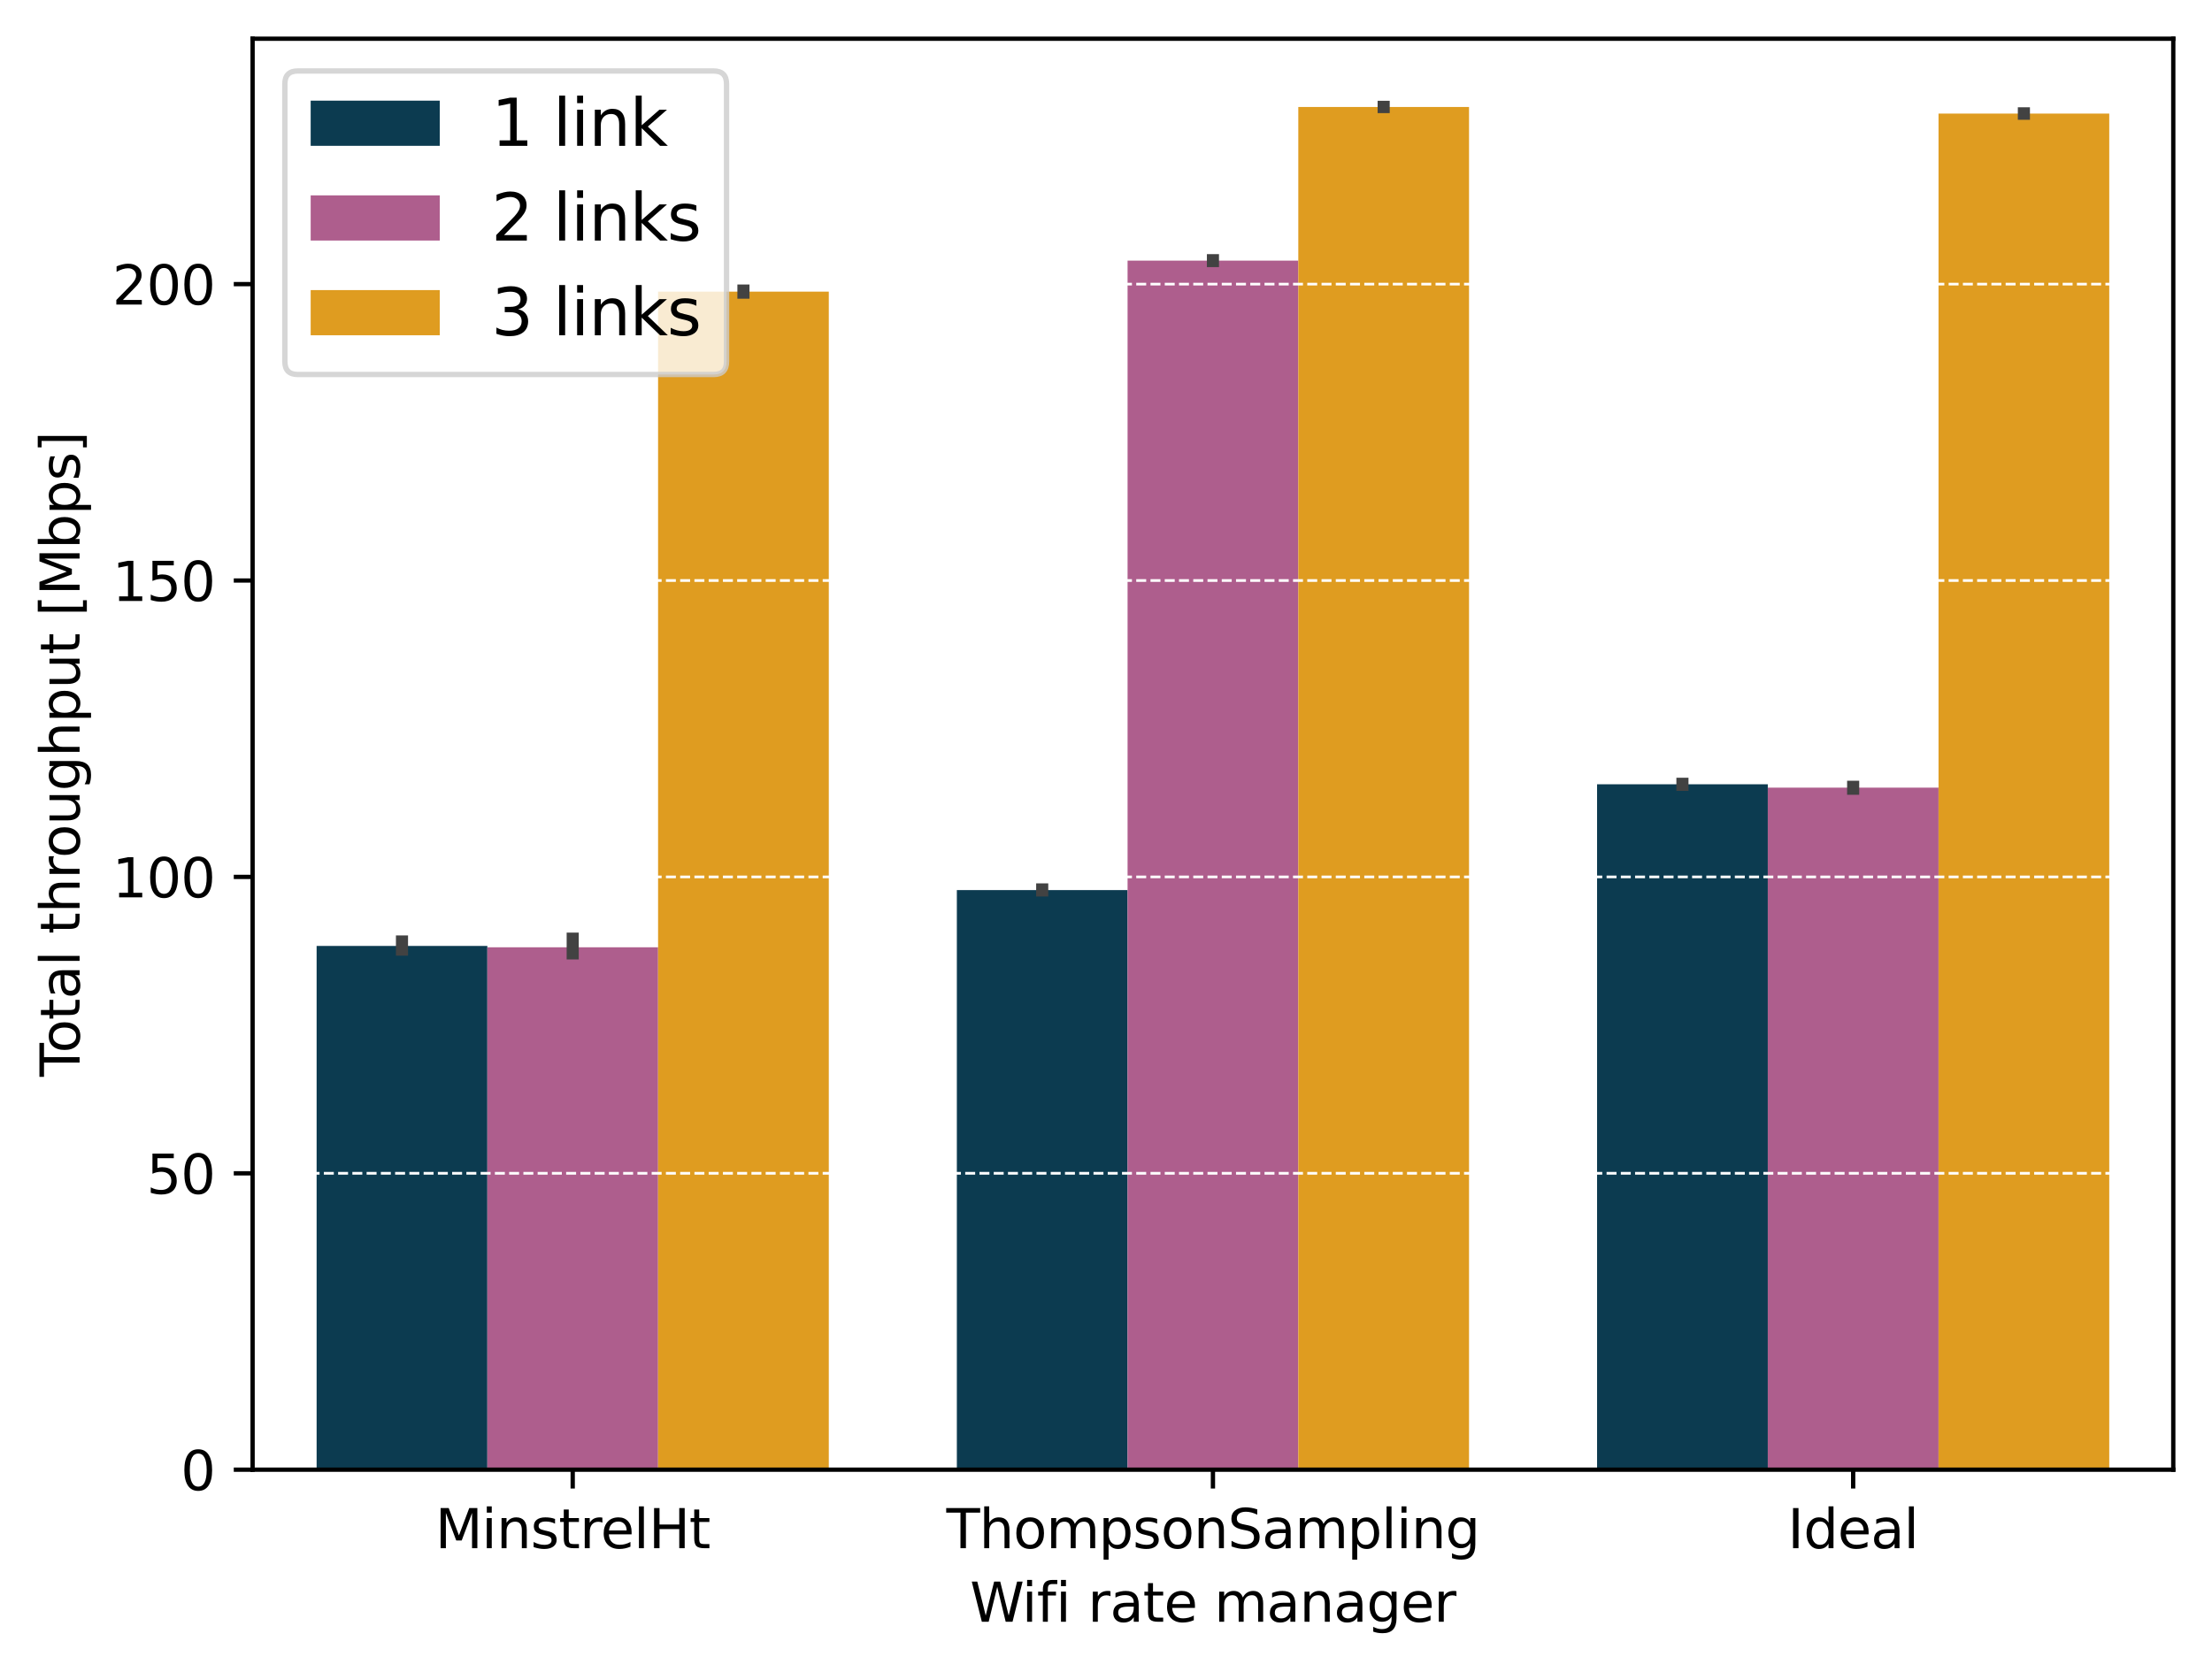 <?xml version="1.0" encoding="utf-8" standalone="no"?>
<!DOCTYPE svg PUBLIC "-//W3C//DTD SVG 1.1//EN"
  "http://www.w3.org/Graphics/SVG/1.1/DTD/svg11.dtd">
<svg xmlns:xlink="http://www.w3.org/1999/xlink" width="411.286pt" height="310.868pt" viewBox="0 0 411.286 310.868" xmlns="http://www.w3.org/2000/svg" version="1.1">
 <defs>
  <style type="text/css">*{stroke-linejoin: round; stroke-linecap: butt}</style>
 </defs>
 <g id="figure_1">
  <g id="patch_1">
   <path d="M 0 310.868 
L 411.286 310.868 
L 411.286 0 
L 0 0 
z
" style="fill: #ffffff"/>
  </g>
  <g id="axes_1">
   <g id="patch_2">
    <path d="M 46.966 273.312 
L 404.086 273.312 
L 404.086 7.2 
L 46.966 7.2 
z
" style="fill: #ffffff"/>
   </g>
   <g id="patch_3">
    <path d="M 58.87 273.312 
L 90.614 273.312 
L 90.614 175.905 
L 58.87 175.905 
z
" clip-path="url(#p8053930a0d)" style="fill: #0c3b50"/>
   </g>
   <g id="patch_4">
    <path d="M 177.91 273.312 
L 209.654 273.312 
L 209.654 165.519 
L 177.91 165.519 
z
" clip-path="url(#p8053930a0d)" style="fill: #0c3b50"/>
   </g>
   <g id="patch_5">
    <path d="M 296.95 273.312 
L 328.694 273.312 
L 328.694 145.85 
L 296.95 145.85 
z
" clip-path="url(#p8053930a0d)" style="fill: #0c3b50"/>
   </g>
   <g id="patch_6">
    <path d="M 90.614 273.312 
L 122.358 273.312 
L 122.358 176.161 
L 90.614 176.161 
z
" clip-path="url(#p8053930a0d)" style="fill: #ae5e8d"/>
   </g>
   <g id="patch_7">
    <path d="M 209.654 273.312 
L 241.398 273.312 
L 241.398 48.469 
L 209.654 48.469 
z
" clip-path="url(#p8053930a0d)" style="fill: #ae5e8d"/>
   </g>
   <g id="patch_8">
    <path d="M 328.694 273.312 
L 360.438 273.312 
L 360.438 146.475 
L 328.694 146.475 
z
" clip-path="url(#p8053930a0d)" style="fill: #ae5e8d"/>
   </g>
   <g id="patch_9">
    <path d="M 122.358 273.312 
L 154.102 273.312 
L 154.102 54.234 
L 122.358 54.234 
z
" clip-path="url(#p8053930a0d)" style="fill: #df9c20"/>
   </g>
   <g id="patch_10">
    <path d="M 241.398 273.312 
L 273.142 273.312 
L 273.142 19.896 
L 241.398 19.896 
z
" clip-path="url(#p8053930a0d)" style="fill: #df9c20"/>
   </g>
   <g id="patch_11">
    <path d="M 360.438 273.312 
L 392.182 273.312 
L 392.182 21.118 
L 360.438 21.118 
z
" clip-path="url(#p8053930a0d)" style="fill: #df9c20"/>
   </g>
   <g id="patch_12">
    <path d="M 106.486 273.312 
L 106.486 273.312 
L 106.486 273.312 
L 106.486 273.312 
z
" clip-path="url(#p8053930a0d)" style="fill: #0c3b50"/>
   </g>
   <g id="patch_13">
    <path d="M 106.486 273.312 
L 106.486 273.312 
L 106.486 273.312 
L 106.486 273.312 
z
" clip-path="url(#p8053930a0d)" style="fill: #ae5e8d"/>
   </g>
   <g id="patch_14">
    <path d="M 106.486 273.312 
L 106.486 273.312 
L 106.486 273.312 
L 106.486 273.312 
z
" clip-path="url(#p8053930a0d)" style="fill: #df9c20"/>
   </g>
   <g id="matplotlib.axis_1">
    <g id="xtick_1">
     <g id="line2d_1">
      <defs>
       <path id="m36713b6199" d="M 0 0 
L 0 3.5 
" style="stroke: #000000; stroke-width: 0.8"/>
      </defs>
      <g>
       <use xlink:href="#m36713b6199" x="106.486" y="273.312" style="stroke: #000000; stroke-width: 0.8"/>
      </g>
     </g>
     <g id="text_1">
      <!-- MinstrelHt -->
      <g transform="translate(80.92 287.91) scale(0.1 -0.1)">
       <defs>
        <path id="DejaVuSans-4d" d="M 628 4666 
L 1569 4666 
L 2759 1491 
L 3956 4666 
L 4897 4666 
L 4897 0 
L 4281 0 
L 4281 4097 
L 3078 897 
L 2444 897 
L 1241 4097 
L 1241 0 
L 628 0 
L 628 4666 
z
" transform="scale(0.016)"/>
        <path id="DejaVuSans-69" d="M 603 3500 
L 1178 3500 
L 1178 0 
L 603 0 
L 603 3500 
z
M 603 4863 
L 1178 4863 
L 1178 4134 
L 603 4134 
L 603 4863 
z
" transform="scale(0.016)"/>
        <path id="DejaVuSans-6e" d="M 3513 2113 
L 3513 0 
L 2938 0 
L 2938 2094 
Q 2938 2591 2744 2837 
Q 2550 3084 2163 3084 
Q 1697 3084 1428 2787 
Q 1159 2491 1159 1978 
L 1159 0 
L 581 0 
L 581 3500 
L 1159 3500 
L 1159 2956 
Q 1366 3272 1645 3428 
Q 1925 3584 2291 3584 
Q 2894 3584 3203 3211 
Q 3513 2838 3513 2113 
z
" transform="scale(0.016)"/>
        <path id="DejaVuSans-73" d="M 2834 3397 
L 2834 2853 
Q 2591 2978 2328 3040 
Q 2066 3103 1784 3103 
Q 1356 3103 1142 2972 
Q 928 2841 928 2578 
Q 928 2378 1081 2264 
Q 1234 2150 1697 2047 
L 1894 2003 
Q 2506 1872 2764 1633 
Q 3022 1394 3022 966 
Q 3022 478 2636 193 
Q 2250 -91 1575 -91 
Q 1294 -91 989 -36 
Q 684 19 347 128 
L 347 722 
Q 666 556 975 473 
Q 1284 391 1588 391 
Q 1994 391 2212 530 
Q 2431 669 2431 922 
Q 2431 1156 2273 1281 
Q 2116 1406 1581 1522 
L 1381 1569 
Q 847 1681 609 1914 
Q 372 2147 372 2553 
Q 372 3047 722 3315 
Q 1072 3584 1716 3584 
Q 2034 3584 2315 3537 
Q 2597 3491 2834 3397 
z
" transform="scale(0.016)"/>
        <path id="DejaVuSans-74" d="M 1172 4494 
L 1172 3500 
L 2356 3500 
L 2356 3053 
L 1172 3053 
L 1172 1153 
Q 1172 725 1289 603 
Q 1406 481 1766 481 
L 2356 481 
L 2356 0 
L 1766 0 
Q 1100 0 847 248 
Q 594 497 594 1153 
L 594 3053 
L 172 3053 
L 172 3500 
L 594 3500 
L 594 4494 
L 1172 4494 
z
" transform="scale(0.016)"/>
        <path id="DejaVuSans-72" d="M 2631 2963 
Q 2534 3019 2420 3045 
Q 2306 3072 2169 3072 
Q 1681 3072 1420 2755 
Q 1159 2438 1159 1844 
L 1159 0 
L 581 0 
L 581 3500 
L 1159 3500 
L 1159 2956 
Q 1341 3275 1631 3429 
Q 1922 3584 2338 3584 
Q 2397 3584 2469 3576 
Q 2541 3569 2628 3553 
L 2631 2963 
z
" transform="scale(0.016)"/>
        <path id="DejaVuSans-65" d="M 3597 1894 
L 3597 1613 
L 953 1613 
Q 991 1019 1311 708 
Q 1631 397 2203 397 
Q 2534 397 2845 478 
Q 3156 559 3463 722 
L 3463 178 
Q 3153 47 2828 -22 
Q 2503 -91 2169 -91 
Q 1331 -91 842 396 
Q 353 884 353 1716 
Q 353 2575 817 3079 
Q 1281 3584 2069 3584 
Q 2775 3584 3186 3129 
Q 3597 2675 3597 1894 
z
M 3022 2063 
Q 3016 2534 2758 2815 
Q 2500 3097 2075 3097 
Q 1594 3097 1305 2825 
Q 1016 2553 972 2059 
L 3022 2063 
z
" transform="scale(0.016)"/>
        <path id="DejaVuSans-6c" d="M 603 4863 
L 1178 4863 
L 1178 0 
L 603 0 
L 603 4863 
z
" transform="scale(0.016)"/>
        <path id="DejaVuSans-48" d="M 628 4666 
L 1259 4666 
L 1259 2753 
L 3553 2753 
L 3553 4666 
L 4184 4666 
L 4184 0 
L 3553 0 
L 3553 2222 
L 1259 2222 
L 1259 0 
L 628 0 
L 628 4666 
z
" transform="scale(0.016)"/>
       </defs>
       <use xlink:href="#DejaVuSans-4d"/>
       <use xlink:href="#DejaVuSans-69" x="86.279"/>
       <use xlink:href="#DejaVuSans-6e" x="114.062"/>
       <use xlink:href="#DejaVuSans-73" x="177.441"/>
       <use xlink:href="#DejaVuSans-74" x="229.541"/>
       <use xlink:href="#DejaVuSans-72" x="268.75"/>
       <use xlink:href="#DejaVuSans-65" x="307.613"/>
       <use xlink:href="#DejaVuSans-6c" x="369.137"/>
       <use xlink:href="#DejaVuSans-48" x="396.92"/>
       <use xlink:href="#DejaVuSans-74" x="472.115"/>
      </g>
     </g>
    </g>
    <g id="xtick_2">
     <g id="line2d_2">
      <g>
       <use xlink:href="#m36713b6199" x="225.526" y="273.312" style="stroke: #000000; stroke-width: 0.8"/>
      </g>
     </g>
     <g id="text_2">
      <!-- ThompsonSampling -->
      <g transform="translate(175.962 287.91) scale(0.1 -0.1)">
       <defs>
        <path id="DejaVuSans-54" d="M -19 4666 
L 3928 4666 
L 3928 4134 
L 2272 4134 
L 2272 0 
L 1638 0 
L 1638 4134 
L -19 4134 
L -19 4666 
z
" transform="scale(0.016)"/>
        <path id="DejaVuSans-68" d="M 3513 2113 
L 3513 0 
L 2938 0 
L 2938 2094 
Q 2938 2591 2744 2837 
Q 2550 3084 2163 3084 
Q 1697 3084 1428 2787 
Q 1159 2491 1159 1978 
L 1159 0 
L 581 0 
L 581 4863 
L 1159 4863 
L 1159 2956 
Q 1366 3272 1645 3428 
Q 1925 3584 2291 3584 
Q 2894 3584 3203 3211 
Q 3513 2838 3513 2113 
z
" transform="scale(0.016)"/>
        <path id="DejaVuSans-6f" d="M 1959 3097 
Q 1497 3097 1228 2736 
Q 959 2375 959 1747 
Q 959 1119 1226 758 
Q 1494 397 1959 397 
Q 2419 397 2687 759 
Q 2956 1122 2956 1747 
Q 2956 2369 2687 2733 
Q 2419 3097 1959 3097 
z
M 1959 3584 
Q 2709 3584 3137 3096 
Q 3566 2609 3566 1747 
Q 3566 888 3137 398 
Q 2709 -91 1959 -91 
Q 1206 -91 779 398 
Q 353 888 353 1747 
Q 353 2609 779 3096 
Q 1206 3584 1959 3584 
z
" transform="scale(0.016)"/>
        <path id="DejaVuSans-6d" d="M 3328 2828 
Q 3544 3216 3844 3400 
Q 4144 3584 4550 3584 
Q 5097 3584 5394 3201 
Q 5691 2819 5691 2113 
L 5691 0 
L 5113 0 
L 5113 2094 
Q 5113 2597 4934 2840 
Q 4756 3084 4391 3084 
Q 3944 3084 3684 2787 
Q 3425 2491 3425 1978 
L 3425 0 
L 2847 0 
L 2847 2094 
Q 2847 2600 2669 2842 
Q 2491 3084 2119 3084 
Q 1678 3084 1418 2786 
Q 1159 2488 1159 1978 
L 1159 0 
L 581 0 
L 581 3500 
L 1159 3500 
L 1159 2956 
Q 1356 3278 1631 3431 
Q 1906 3584 2284 3584 
Q 2666 3584 2933 3390 
Q 3200 3197 3328 2828 
z
" transform="scale(0.016)"/>
        <path id="DejaVuSans-70" d="M 1159 525 
L 1159 -1331 
L 581 -1331 
L 581 3500 
L 1159 3500 
L 1159 2969 
Q 1341 3281 1617 3432 
Q 1894 3584 2278 3584 
Q 2916 3584 3314 3078 
Q 3713 2572 3713 1747 
Q 3713 922 3314 415 
Q 2916 -91 2278 -91 
Q 1894 -91 1617 61 
Q 1341 213 1159 525 
z
M 3116 1747 
Q 3116 2381 2855 2742 
Q 2594 3103 2138 3103 
Q 1681 3103 1420 2742 
Q 1159 2381 1159 1747 
Q 1159 1113 1420 752 
Q 1681 391 2138 391 
Q 2594 391 2855 752 
Q 3116 1113 3116 1747 
z
" transform="scale(0.016)"/>
        <path id="DejaVuSans-53" d="M 3425 4513 
L 3425 3897 
Q 3066 4069 2747 4153 
Q 2428 4238 2131 4238 
Q 1616 4238 1336 4038 
Q 1056 3838 1056 3469 
Q 1056 3159 1242 3001 
Q 1428 2844 1947 2747 
L 2328 2669 
Q 3034 2534 3370 2195 
Q 3706 1856 3706 1288 
Q 3706 609 3251 259 
Q 2797 -91 1919 -91 
Q 1588 -91 1214 -16 
Q 841 59 441 206 
L 441 856 
Q 825 641 1194 531 
Q 1563 422 1919 422 
Q 2459 422 2753 634 
Q 3047 847 3047 1241 
Q 3047 1584 2836 1778 
Q 2625 1972 2144 2069 
L 1759 2144 
Q 1053 2284 737 2584 
Q 422 2884 422 3419 
Q 422 4038 858 4394 
Q 1294 4750 2059 4750 
Q 2388 4750 2728 4690 
Q 3069 4631 3425 4513 
z
" transform="scale(0.016)"/>
        <path id="DejaVuSans-61" d="M 2194 1759 
Q 1497 1759 1228 1600 
Q 959 1441 959 1056 
Q 959 750 1161 570 
Q 1363 391 1709 391 
Q 2188 391 2477 730 
Q 2766 1069 2766 1631 
L 2766 1759 
L 2194 1759 
z
M 3341 1997 
L 3341 0 
L 2766 0 
L 2766 531 
Q 2569 213 2275 61 
Q 1981 -91 1556 -91 
Q 1019 -91 701 211 
Q 384 513 384 1019 
Q 384 1609 779 1909 
Q 1175 2209 1959 2209 
L 2766 2209 
L 2766 2266 
Q 2766 2663 2505 2880 
Q 2244 3097 1772 3097 
Q 1472 3097 1187 3025 
Q 903 2953 641 2809 
L 641 3341 
Q 956 3463 1253 3523 
Q 1550 3584 1831 3584 
Q 2591 3584 2966 3190 
Q 3341 2797 3341 1997 
z
" transform="scale(0.016)"/>
        <path id="DejaVuSans-67" d="M 2906 1791 
Q 2906 2416 2648 2759 
Q 2391 3103 1925 3103 
Q 1463 3103 1205 2759 
Q 947 2416 947 1791 
Q 947 1169 1205 825 
Q 1463 481 1925 481 
Q 2391 481 2648 825 
Q 2906 1169 2906 1791 
z
M 3481 434 
Q 3481 -459 3084 -895 
Q 2688 -1331 1869 -1331 
Q 1566 -1331 1297 -1286 
Q 1028 -1241 775 -1147 
L 775 -588 
Q 1028 -725 1275 -790 
Q 1522 -856 1778 -856 
Q 2344 -856 2625 -561 
Q 2906 -266 2906 331 
L 2906 616 
Q 2728 306 2450 153 
Q 2172 0 1784 0 
Q 1141 0 747 490 
Q 353 981 353 1791 
Q 353 2603 747 3093 
Q 1141 3584 1784 3584 
Q 2172 3584 2450 3431 
Q 2728 3278 2906 2969 
L 2906 3500 
L 3481 3500 
L 3481 434 
z
" transform="scale(0.016)"/>
       </defs>
       <use xlink:href="#DejaVuSans-54"/>
       <use xlink:href="#DejaVuSans-68" x="61.084"/>
       <use xlink:href="#DejaVuSans-6f" x="124.463"/>
       <use xlink:href="#DejaVuSans-6d" x="185.645"/>
       <use xlink:href="#DejaVuSans-70" x="283.057"/>
       <use xlink:href="#DejaVuSans-73" x="346.533"/>
       <use xlink:href="#DejaVuSans-6f" x="398.633"/>
       <use xlink:href="#DejaVuSans-6e" x="459.814"/>
       <use xlink:href="#DejaVuSans-53" x="523.193"/>
       <use xlink:href="#DejaVuSans-61" x="586.67"/>
       <use xlink:href="#DejaVuSans-6d" x="647.949"/>
       <use xlink:href="#DejaVuSans-70" x="745.361"/>
       <use xlink:href="#DejaVuSans-6c" x="808.838"/>
       <use xlink:href="#DejaVuSans-69" x="836.621"/>
       <use xlink:href="#DejaVuSans-6e" x="864.404"/>
       <use xlink:href="#DejaVuSans-67" x="927.783"/>
      </g>
     </g>
    </g>
    <g id="xtick_3">
     <g id="line2d_3">
      <g>
       <use xlink:href="#m36713b6199" x="344.566" y="273.312" style="stroke: #000000; stroke-width: 0.8"/>
      </g>
     </g>
     <g id="text_3">
      <!-- Ideal -->
      <g transform="translate(332.387 287.91) scale(0.1 -0.1)">
       <defs>
        <path id="DejaVuSans-49" d="M 628 4666 
L 1259 4666 
L 1259 0 
L 628 0 
L 628 4666 
z
" transform="scale(0.016)"/>
        <path id="DejaVuSans-64" d="M 2906 2969 
L 2906 4863 
L 3481 4863 
L 3481 0 
L 2906 0 
L 2906 525 
Q 2725 213 2448 61 
Q 2172 -91 1784 -91 
Q 1150 -91 751 415 
Q 353 922 353 1747 
Q 353 2572 751 3078 
Q 1150 3584 1784 3584 
Q 2172 3584 2448 3432 
Q 2725 3281 2906 2969 
z
M 947 1747 
Q 947 1113 1208 752 
Q 1469 391 1925 391 
Q 2381 391 2643 752 
Q 2906 1113 2906 1747 
Q 2906 2381 2643 2742 
Q 2381 3103 1925 3103 
Q 1469 3103 1208 2742 
Q 947 2381 947 1747 
z
" transform="scale(0.016)"/>
       </defs>
       <use xlink:href="#DejaVuSans-49"/>
       <use xlink:href="#DejaVuSans-64" x="29.492"/>
       <use xlink:href="#DejaVuSans-65" x="92.969"/>
       <use xlink:href="#DejaVuSans-61" x="154.492"/>
       <use xlink:href="#DejaVuSans-6c" x="215.771"/>
      </g>
     </g>
    </g>
    <g id="text_4">
     <!-- Wifi rate manager -->
     <g transform="translate(180.348 301.589) scale(0.1 -0.1)">
      <defs>
       <path id="DejaVuSans-57" d="M 213 4666 
L 850 4666 
L 1831 722 
L 2809 4666 
L 3519 4666 
L 4500 722 
L 5478 4666 
L 6119 4666 
L 4947 0 
L 4153 0 
L 3169 4050 
L 2175 0 
L 1381 0 
L 213 4666 
z
" transform="scale(0.016)"/>
       <path id="DejaVuSans-66" d="M 2375 4863 
L 2375 4384 
L 1825 4384 
Q 1516 4384 1395 4259 
Q 1275 4134 1275 3809 
L 1275 3500 
L 2222 3500 
L 2222 3053 
L 1275 3053 
L 1275 0 
L 697 0 
L 697 3053 
L 147 3053 
L 147 3500 
L 697 3500 
L 697 3744 
Q 697 4328 969 4595 
Q 1241 4863 1831 4863 
L 2375 4863 
z
" transform="scale(0.016)"/>
       <path id="DejaVuSans-20" transform="scale(0.016)"/>
      </defs>
      <use xlink:href="#DejaVuSans-57"/>
      <use xlink:href="#DejaVuSans-69" x="96.627"/>
      <use xlink:href="#DejaVuSans-66" x="124.41"/>
      <use xlink:href="#DejaVuSans-69" x="159.615"/>
      <use xlink:href="#DejaVuSans-20" x="187.398"/>
      <use xlink:href="#DejaVuSans-72" x="219.186"/>
      <use xlink:href="#DejaVuSans-61" x="260.299"/>
      <use xlink:href="#DejaVuSans-74" x="321.578"/>
      <use xlink:href="#DejaVuSans-65" x="360.787"/>
      <use xlink:href="#DejaVuSans-20" x="422.311"/>
      <use xlink:href="#DejaVuSans-6d" x="454.098"/>
      <use xlink:href="#DejaVuSans-61" x="551.51"/>
      <use xlink:href="#DejaVuSans-6e" x="612.789"/>
      <use xlink:href="#DejaVuSans-61" x="676.168"/>
      <use xlink:href="#DejaVuSans-67" x="737.447"/>
      <use xlink:href="#DejaVuSans-65" x="800.924"/>
      <use xlink:href="#DejaVuSans-72" x="862.447"/>
     </g>
    </g>
   </g>
   <g id="matplotlib.axis_2">
    <g id="ytick_1">
     <g id="line2d_4">
      <path d="M 46.966 273.312 
L 404.086 273.312 
" clip-path="url(#p8053930a0d)" style="fill: none; stroke-dasharray: 1.85,0.8; stroke-dashoffset: 0; stroke: #ffffff; stroke-width: 0.5"/>
     </g>
     <g id="line2d_5">
      <defs>
       <path id="m6323e34226" d="M 0 0 
L -3.5 0 
" style="stroke: #000000; stroke-width: 0.8"/>
      </defs>
      <g>
       <use xlink:href="#m6323e34226" x="46.966" y="273.312" style="stroke: #000000; stroke-width: 0.8"/>
      </g>
     </g>
     <g id="text_5">
      <!-- 0 -->
      <g transform="translate(33.603 277.111) scale(0.1 -0.1)">
       <defs>
        <path id="DejaVuSans-30" d="M 2034 4250 
Q 1547 4250 1301 3770 
Q 1056 3291 1056 2328 
Q 1056 1369 1301 889 
Q 1547 409 2034 409 
Q 2525 409 2770 889 
Q 3016 1369 3016 2328 
Q 3016 3291 2770 3770 
Q 2525 4250 2034 4250 
z
M 2034 4750 
Q 2819 4750 3233 4129 
Q 3647 3509 3647 2328 
Q 3647 1150 3233 529 
Q 2819 -91 2034 -91 
Q 1250 -91 836 529 
Q 422 1150 422 2328 
Q 422 3509 836 4129 
Q 1250 4750 2034 4750 
z
" transform="scale(0.016)"/>
       </defs>
       <use xlink:href="#DejaVuSans-30"/>
      </g>
     </g>
    </g>
    <g id="ytick_2">
     <g id="line2d_6">
      <path d="M 46.966 218.193 
L 404.086 218.193 
" clip-path="url(#p8053930a0d)" style="fill: none; stroke-dasharray: 1.85,0.8; stroke-dashoffset: 0; stroke: #ffffff; stroke-width: 0.5"/>
     </g>
     <g id="line2d_7">
      <g>
       <use xlink:href="#m6323e34226" x="46.966" y="218.193" style="stroke: #000000; stroke-width: 0.8"/>
      </g>
     </g>
     <g id="text_6">
      <!-- 50 -->
      <g transform="translate(27.241 221.992) scale(0.1 -0.1)">
       <defs>
        <path id="DejaVuSans-35" d="M 691 4666 
L 3169 4666 
L 3169 4134 
L 1269 4134 
L 1269 2991 
Q 1406 3038 1543 3061 
Q 1681 3084 1819 3084 
Q 2600 3084 3056 2656 
Q 3513 2228 3513 1497 
Q 3513 744 3044 326 
Q 2575 -91 1722 -91 
Q 1428 -91 1123 -41 
Q 819 9 494 109 
L 494 744 
Q 775 591 1075 516 
Q 1375 441 1709 441 
Q 2250 441 2565 725 
Q 2881 1009 2881 1497 
Q 2881 1984 2565 2268 
Q 2250 2553 1709 2553 
Q 1456 2553 1204 2497 
Q 953 2441 691 2322 
L 691 4666 
z
" transform="scale(0.016)"/>
       </defs>
       <use xlink:href="#DejaVuSans-35"/>
       <use xlink:href="#DejaVuSans-30" x="63.623"/>
      </g>
     </g>
    </g>
    <g id="ytick_3">
     <g id="line2d_8">
      <path d="M 46.966 163.074 
L 404.086 163.074 
" clip-path="url(#p8053930a0d)" style="fill: none; stroke-dasharray: 1.85,0.8; stroke-dashoffset: 0; stroke: #ffffff; stroke-width: 0.5"/>
     </g>
     <g id="line2d_9">
      <g>
       <use xlink:href="#m6323e34226" x="46.966" y="163.074" style="stroke: #000000; stroke-width: 0.8"/>
      </g>
     </g>
     <g id="text_7">
      <!-- 100 -->
      <g transform="translate(20.878 166.873) scale(0.1 -0.1)">
       <defs>
        <path id="DejaVuSans-31" d="M 794 531 
L 1825 531 
L 1825 4091 
L 703 3866 
L 703 4441 
L 1819 4666 
L 2450 4666 
L 2450 531 
L 3481 531 
L 3481 0 
L 794 0 
L 794 531 
z
" transform="scale(0.016)"/>
       </defs>
       <use xlink:href="#DejaVuSans-31"/>
       <use xlink:href="#DejaVuSans-30" x="63.623"/>
       <use xlink:href="#DejaVuSans-30" x="127.246"/>
      </g>
     </g>
    </g>
    <g id="ytick_4">
     <g id="line2d_10">
      <path d="M 46.966 107.955 
L 404.086 107.955 
" clip-path="url(#p8053930a0d)" style="fill: none; stroke-dasharray: 1.85,0.8; stroke-dashoffset: 0; stroke: #ffffff; stroke-width: 0.5"/>
     </g>
     <g id="line2d_11">
      <g>
       <use xlink:href="#m6323e34226" x="46.966" y="107.955" style="stroke: #000000; stroke-width: 0.8"/>
      </g>
     </g>
     <g id="text_8">
      <!-- 150 -->
      <g transform="translate(20.878 111.755) scale(0.1 -0.1)">
       <use xlink:href="#DejaVuSans-31"/>
       <use xlink:href="#DejaVuSans-35" x="63.623"/>
       <use xlink:href="#DejaVuSans-30" x="127.246"/>
      </g>
     </g>
    </g>
    <g id="ytick_5">
     <g id="line2d_12">
      <path d="M 46.966 52.836 
L 404.086 52.836 
" clip-path="url(#p8053930a0d)" style="fill: none; stroke-dasharray: 1.85,0.8; stroke-dashoffset: 0; stroke: #ffffff; stroke-width: 0.5"/>
     </g>
     <g id="line2d_13">
      <g>
       <use xlink:href="#m6323e34226" x="46.966" y="52.836" style="stroke: #000000; stroke-width: 0.8"/>
      </g>
     </g>
     <g id="text_9">
      <!-- 200 -->
      <g transform="translate(20.878 56.636) scale(0.1 -0.1)">
       <defs>
        <path id="DejaVuSans-32" d="M 1228 531 
L 3431 531 
L 3431 0 
L 469 0 
L 469 531 
Q 828 903 1448 1529 
Q 2069 2156 2228 2338 
Q 2531 2678 2651 2914 
Q 2772 3150 2772 3378 
Q 2772 3750 2511 3984 
Q 2250 4219 1831 4219 
Q 1534 4219 1204 4116 
Q 875 4013 500 3803 
L 500 4441 
Q 881 4594 1212 4672 
Q 1544 4750 1819 4750 
Q 2544 4750 2975 4387 
Q 3406 4025 3406 3419 
Q 3406 3131 3298 2873 
Q 3191 2616 2906 2266 
Q 2828 2175 2409 1742 
Q 1991 1309 1228 531 
z
" transform="scale(0.016)"/>
       </defs>
       <use xlink:href="#DejaVuSans-32"/>
       <use xlink:href="#DejaVuSans-30" x="63.623"/>
       <use xlink:href="#DejaVuSans-30" x="127.246"/>
      </g>
     </g>
    </g>
    <g id="text_10">
     <!-- Total throughput [Mbps] -->
     <g transform="translate(14.798 200.226) rotate(-90) scale(0.1 -0.1)">
      <defs>
       <path id="DejaVuSans-75" d="M 544 1381 
L 544 3500 
L 1119 3500 
L 1119 1403 
Q 1119 906 1312 657 
Q 1506 409 1894 409 
Q 2359 409 2629 706 
Q 2900 1003 2900 1516 
L 2900 3500 
L 3475 3500 
L 3475 0 
L 2900 0 
L 2900 538 
Q 2691 219 2414 64 
Q 2138 -91 1772 -91 
Q 1169 -91 856 284 
Q 544 659 544 1381 
z
M 1991 3584 
L 1991 3584 
z
" transform="scale(0.016)"/>
       <path id="DejaVuSans-5b" d="M 550 4863 
L 1875 4863 
L 1875 4416 
L 1125 4416 
L 1125 -397 
L 1875 -397 
L 1875 -844 
L 550 -844 
L 550 4863 
z
" transform="scale(0.016)"/>
       <path id="DejaVuSans-62" d="M 3116 1747 
Q 3116 2381 2855 2742 
Q 2594 3103 2138 3103 
Q 1681 3103 1420 2742 
Q 1159 2381 1159 1747 
Q 1159 1113 1420 752 
Q 1681 391 2138 391 
Q 2594 391 2855 752 
Q 3116 1113 3116 1747 
z
M 1159 2969 
Q 1341 3281 1617 3432 
Q 1894 3584 2278 3584 
Q 2916 3584 3314 3078 
Q 3713 2572 3713 1747 
Q 3713 922 3314 415 
Q 2916 -91 2278 -91 
Q 1894 -91 1617 61 
Q 1341 213 1159 525 
L 1159 0 
L 581 0 
L 581 4863 
L 1159 4863 
L 1159 2969 
z
" transform="scale(0.016)"/>
       <path id="DejaVuSans-5d" d="M 1947 4863 
L 1947 -844 
L 622 -844 
L 622 -397 
L 1369 -397 
L 1369 4416 
L 622 4416 
L 622 4863 
L 1947 4863 
z
" transform="scale(0.016)"/>
      </defs>
      <use xlink:href="#DejaVuSans-54"/>
      <use xlink:href="#DejaVuSans-6f" x="44.084"/>
      <use xlink:href="#DejaVuSans-74" x="105.266"/>
      <use xlink:href="#DejaVuSans-61" x="144.475"/>
      <use xlink:href="#DejaVuSans-6c" x="205.754"/>
      <use xlink:href="#DejaVuSans-20" x="233.537"/>
      <use xlink:href="#DejaVuSans-74" x="265.324"/>
      <use xlink:href="#DejaVuSans-68" x="304.533"/>
      <use xlink:href="#DejaVuSans-72" x="367.912"/>
      <use xlink:href="#DejaVuSans-6f" x="406.775"/>
      <use xlink:href="#DejaVuSans-75" x="467.957"/>
      <use xlink:href="#DejaVuSans-67" x="531.336"/>
      <use xlink:href="#DejaVuSans-68" x="594.812"/>
      <use xlink:href="#DejaVuSans-70" x="658.191"/>
      <use xlink:href="#DejaVuSans-75" x="721.668"/>
      <use xlink:href="#DejaVuSans-74" x="785.047"/>
      <use xlink:href="#DejaVuSans-20" x="824.256"/>
      <use xlink:href="#DejaVuSans-5b" x="856.043"/>
      <use xlink:href="#DejaVuSans-4d" x="895.057"/>
      <use xlink:href="#DejaVuSans-62" x="981.336"/>
      <use xlink:href="#DejaVuSans-70" x="1044.812"/>
      <use xlink:href="#DejaVuSans-73" x="1108.289"/>
      <use xlink:href="#DejaVuSans-5d" x="1160.389"/>
     </g>
    </g>
   </g>
   <g id="line2d_14">
    <path d="M 74.742 176.598 
L 74.742 175.08 
" clip-path="url(#p8053930a0d)" style="fill: none; stroke: #424242; stroke-width: 2.25; stroke-linecap: square"/>
   </g>
   <g id="line2d_15">
    <path d="M 193.782 165.595 
L 193.782 165.397 
" clip-path="url(#p8053930a0d)" style="fill: none; stroke: #424242; stroke-width: 2.25; stroke-linecap: square"/>
   </g>
   <g id="line2d_16">
    <path d="M 312.822 145.947 
L 312.822 145.75 
" clip-path="url(#p8053930a0d)" style="fill: none; stroke: #424242; stroke-width: 2.25; stroke-linecap: square"/>
   </g>
   <g id="line2d_17">
    <path d="M 106.486 177.299 
L 106.486 174.56 
" clip-path="url(#p8053930a0d)" style="fill: none; stroke: #424242; stroke-width: 2.25; stroke-linecap: square"/>
   </g>
   <g id="line2d_18">
    <path d="M 225.526 48.546 
L 225.526 48.383 
" clip-path="url(#p8053930a0d)" style="fill: none; stroke: #424242; stroke-width: 2.25; stroke-linecap: square"/>
   </g>
   <g id="line2d_19">
    <path d="M 344.566 146.67 
L 344.566 146.312 
" clip-path="url(#p8053930a0d)" style="fill: none; stroke: #424242; stroke-width: 2.25; stroke-linecap: square"/>
   </g>
   <g id="line2d_20">
    <path d="M 138.23 54.427 
L 138.23 54.03 
" clip-path="url(#p8053930a0d)" style="fill: none; stroke: #424242; stroke-width: 2.25; stroke-linecap: square"/>
   </g>
   <g id="line2d_21">
    <path d="M 257.27 19.911 
L 257.27 19.872 
" clip-path="url(#p8053930a0d)" style="fill: none; stroke: #424242; stroke-width: 2.25; stroke-linecap: square"/>
   </g>
   <g id="line2d_22">
    <path d="M 376.31 21.147 
L 376.31 21.077 
" clip-path="url(#p8053930a0d)" style="fill: none; stroke: #424242; stroke-width: 2.25; stroke-linecap: square"/>
   </g>
   <g id="patch_15">
    <path d="M 46.966 273.312 
L 46.966 7.2 
" style="fill: none; stroke: #000000; stroke-width: 0.8; stroke-linejoin: miter; stroke-linecap: square"/>
   </g>
   <g id="patch_16">
    <path d="M 404.086 273.312 
L 404.086 7.2 
" style="fill: none; stroke: #000000; stroke-width: 0.8; stroke-linejoin: miter; stroke-linecap: square"/>
   </g>
   <g id="patch_17">
    <path d="M 46.966 273.312 
L 404.086 273.312 
" style="fill: none; stroke: #000000; stroke-width: 0.8; stroke-linejoin: miter; stroke-linecap: square"/>
   </g>
   <g id="patch_18">
    <path d="M 46.966 7.2 
L 404.086 7.2 
" style="fill: none; stroke: #000000; stroke-width: 0.8; stroke-linejoin: miter; stroke-linecap: square"/>
   </g>
   <g id="legend_1">
    <g id="patch_19">
     <path d="M 55.366 69.641 
L 132.687 69.641 
Q 135.087 69.641 135.087 67.241 
L 135.087 15.6 
Q 135.087 13.2 132.687 13.2 
L 55.366 13.2 
Q 52.966 13.2 52.966 15.6 
L 52.966 67.241 
Q 52.966 69.641 55.366 69.641 
z
" style="fill: #ffffff; opacity: 0.8; stroke: #cccccc; stroke-linejoin: miter"/>
    </g>
    <g id="patch_20">
     <path d="M 57.766 27.118 
L 81.766 27.118 
L 81.766 18.718 
L 57.766 18.718 
z
" style="fill: #0c3b50"/>
    </g>
    <g id="text_11">
     <!-- 1 link -->
     <g transform="translate(91.366 27.118) scale(0.12 -0.12)">
      <defs>
       <path id="DejaVuSans-6b" d="M 581 4863 
L 1159 4863 
L 1159 1991 
L 2875 3500 
L 3609 3500 
L 1753 1863 
L 3688 0 
L 2938 0 
L 1159 1709 
L 1159 0 
L 581 0 
L 581 4863 
z
" transform="scale(0.016)"/>
      </defs>
      <use xlink:href="#DejaVuSans-31"/>
      <use xlink:href="#DejaVuSans-20" x="63.623"/>
      <use xlink:href="#DejaVuSans-6c" x="95.41"/>
      <use xlink:href="#DejaVuSans-69" x="123.193"/>
      <use xlink:href="#DejaVuSans-6e" x="150.977"/>
      <use xlink:href="#DejaVuSans-6b" x="214.355"/>
     </g>
    </g>
    <g id="patch_21">
     <path d="M 57.766 44.732 
L 81.766 44.732 
L 81.766 36.332 
L 57.766 36.332 
z
" style="fill: #ae5e8d"/>
    </g>
    <g id="text_12">
     <!-- 2 links -->
     <g transform="translate(91.366 44.732) scale(0.12 -0.12)">
      <use xlink:href="#DejaVuSans-32"/>
      <use xlink:href="#DejaVuSans-20" x="63.623"/>
      <use xlink:href="#DejaVuSans-6c" x="95.41"/>
      <use xlink:href="#DejaVuSans-69" x="123.193"/>
      <use xlink:href="#DejaVuSans-6e" x="150.977"/>
      <use xlink:href="#DejaVuSans-6b" x="214.355"/>
      <use xlink:href="#DejaVuSans-73" x="272.266"/>
     </g>
    </g>
    <g id="patch_22">
     <path d="M 57.766 62.346 
L 81.766 62.346 
L 81.766 53.946 
L 57.766 53.946 
z
" style="fill: #df9c20"/>
    </g>
    <g id="text_13">
     <!-- 3 links -->
     <g transform="translate(91.366 62.346) scale(0.12 -0.12)">
      <defs>
       <path id="DejaVuSans-33" d="M 2597 2516 
Q 3050 2419 3304 2112 
Q 3559 1806 3559 1356 
Q 3559 666 3084 287 
Q 2609 -91 1734 -91 
Q 1441 -91 1130 -33 
Q 819 25 488 141 
L 488 750 
Q 750 597 1062 519 
Q 1375 441 1716 441 
Q 2309 441 2620 675 
Q 2931 909 2931 1356 
Q 2931 1769 2642 2001 
Q 2353 2234 1838 2234 
L 1294 2234 
L 1294 2753 
L 1863 2753 
Q 2328 2753 2575 2939 
Q 2822 3125 2822 3475 
Q 2822 3834 2567 4026 
Q 2313 4219 1838 4219 
Q 1578 4219 1281 4162 
Q 984 4106 628 3988 
L 628 4550 
Q 988 4650 1302 4700 
Q 1616 4750 1894 4750 
Q 2613 4750 3031 4423 
Q 3450 4097 3450 3541 
Q 3450 3153 3228 2886 
Q 3006 2619 2597 2516 
z
" transform="scale(0.016)"/>
      </defs>
      <use xlink:href="#DejaVuSans-33"/>
      <use xlink:href="#DejaVuSans-20" x="63.623"/>
      <use xlink:href="#DejaVuSans-6c" x="95.41"/>
      <use xlink:href="#DejaVuSans-69" x="123.193"/>
      <use xlink:href="#DejaVuSans-6e" x="150.977"/>
      <use xlink:href="#DejaVuSans-6b" x="214.355"/>
      <use xlink:href="#DejaVuSans-73" x="272.266"/>
     </g>
    </g>
   </g>
  </g>
 </g>
 <defs>
  <clipPath id="p8053930a0d">
   <rect x="46.966" y="7.2" width="357.12" height="266.112"/>
  </clipPath>
 </defs>
</svg>
